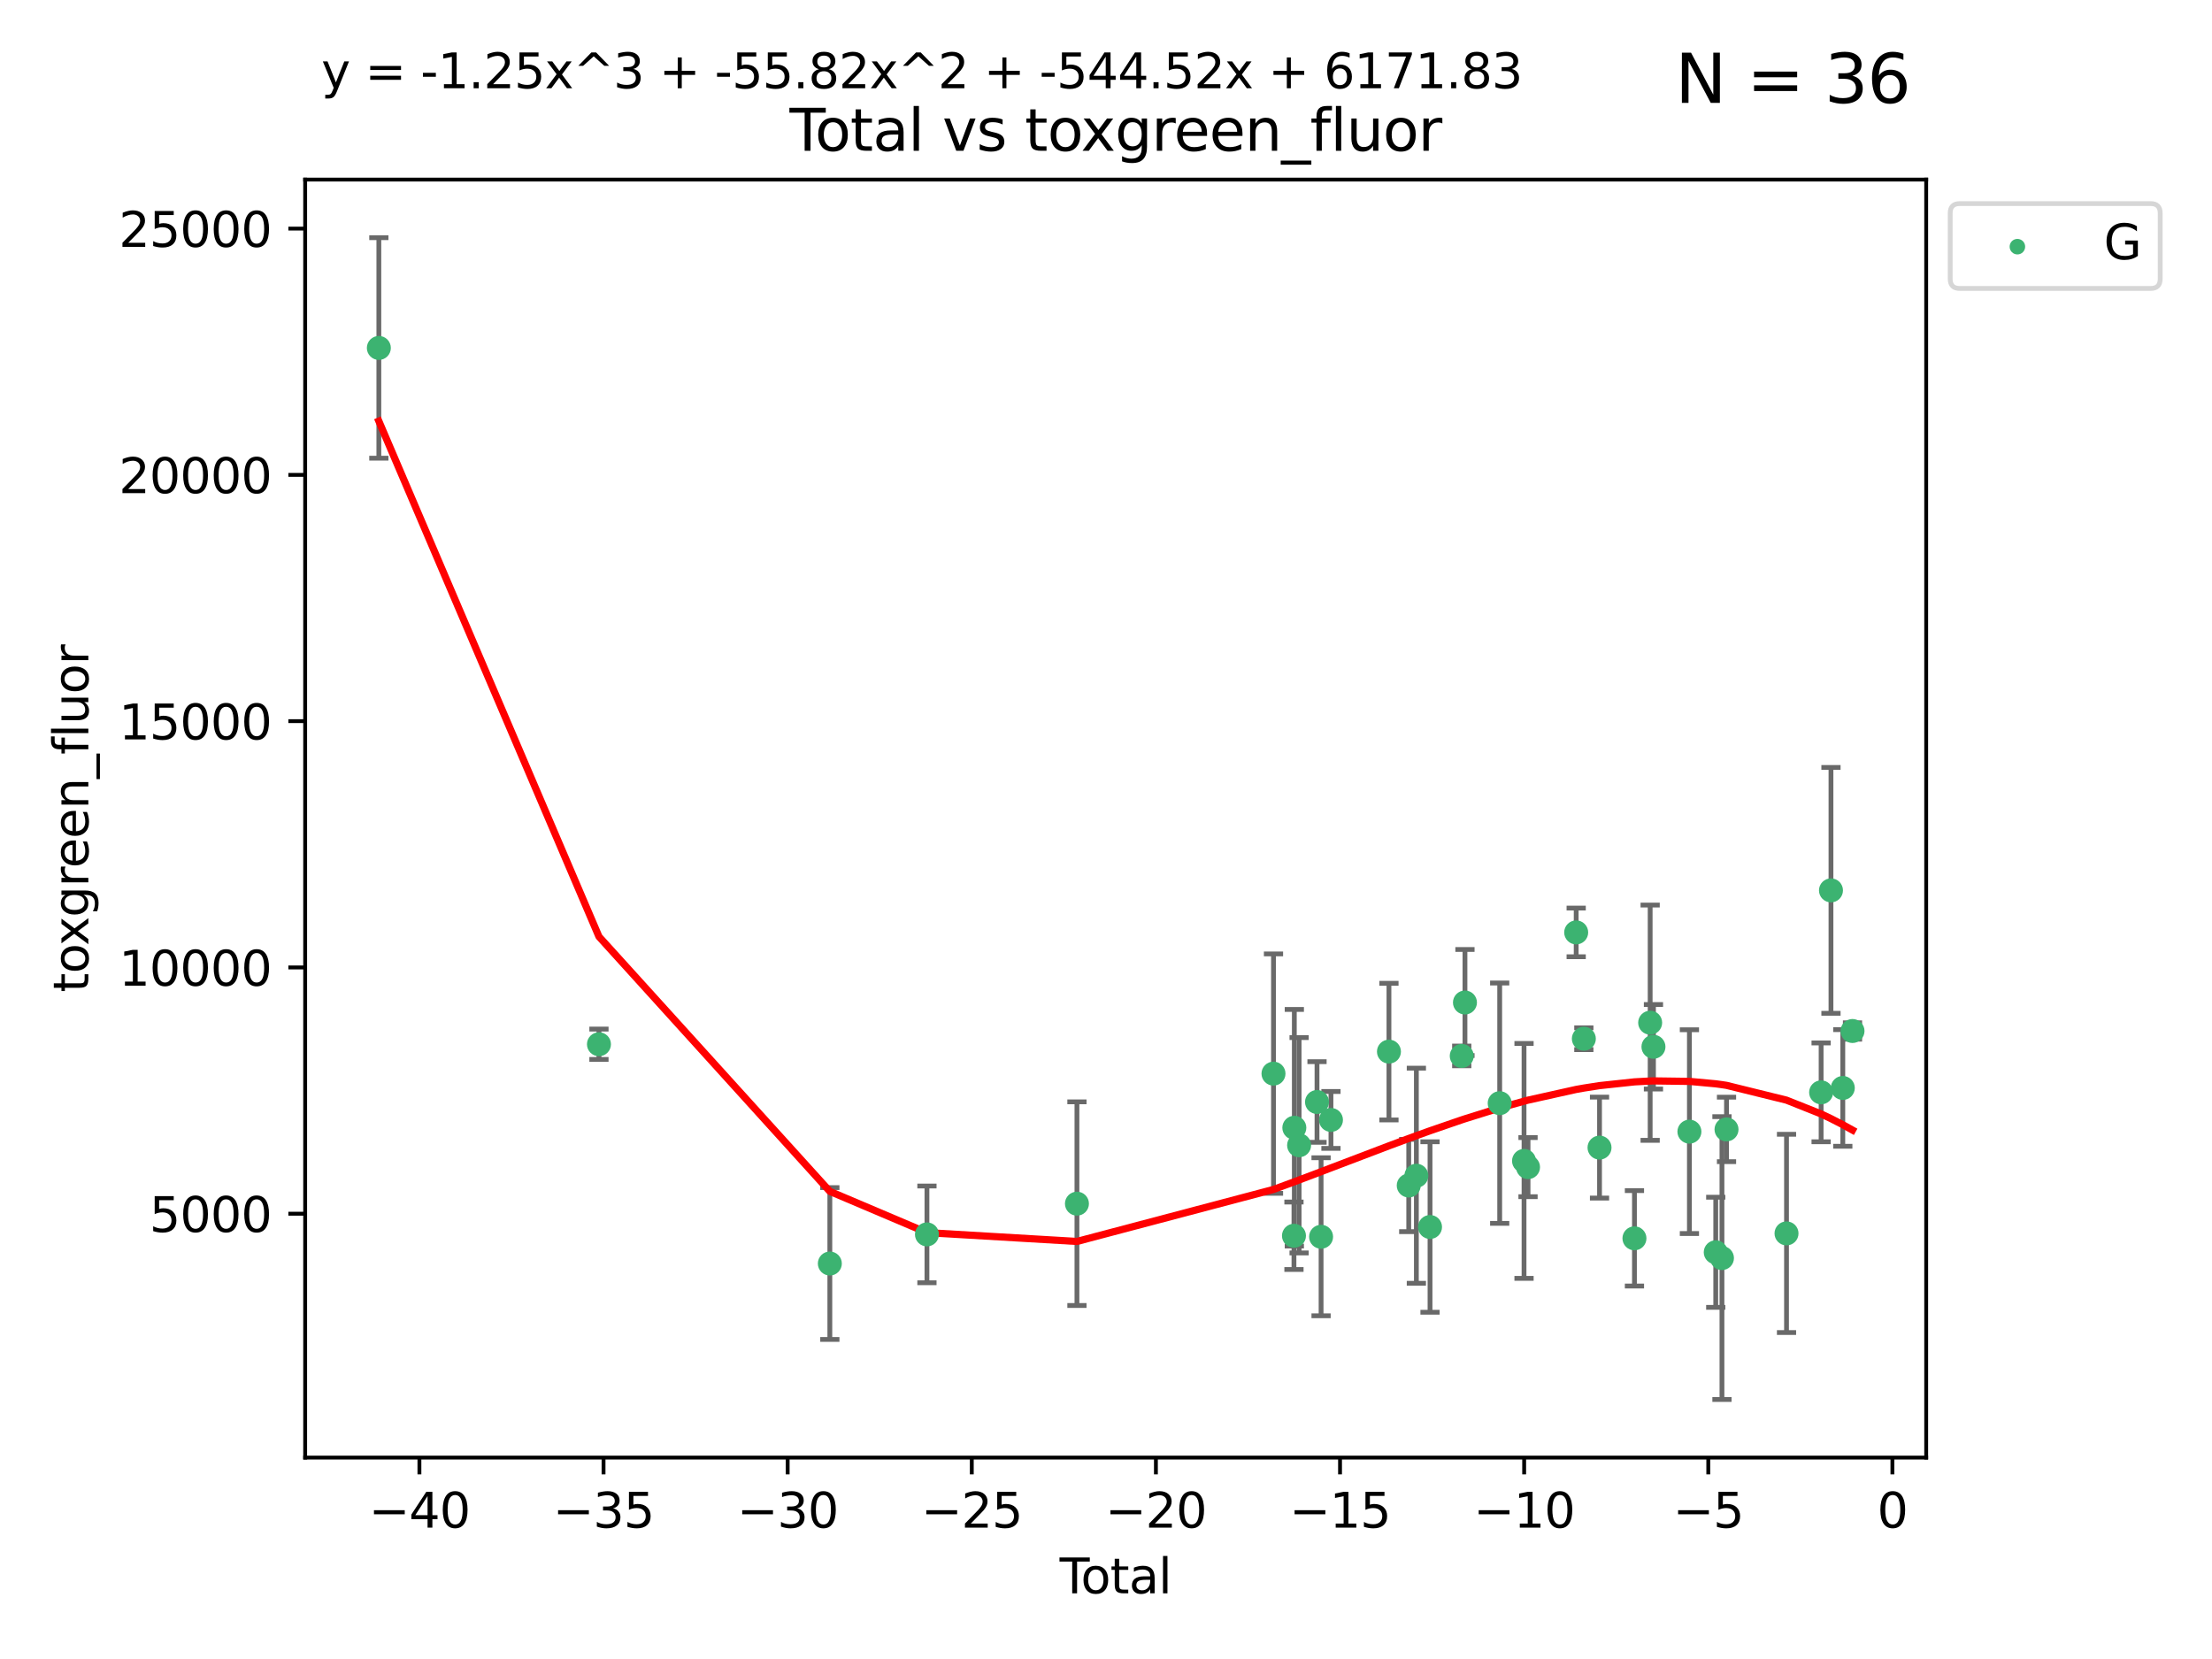 <?xml version="1.0" encoding="utf-8" standalone="no"?>
<!DOCTYPE svg PUBLIC "-//W3C//DTD SVG 1.1//EN"
  "http://www.w3.org/Graphics/SVG/1.1/DTD/svg11.dtd">
<svg xmlns:xlink="http://www.w3.org/1999/xlink" width="460.8pt" height="345.6pt" viewBox="0 0 460.8 345.6" xmlns="http://www.w3.org/2000/svg" version="1.1">
 <defs>
  <style type="text/css">*{stroke-linejoin: round; stroke-linecap: butt}</style>
 </defs>
 <g id="figure_1">
  <g id="patch_1">
   <path d="M 0 345.6 
L 460.8 345.6 
L 460.8 0 
L 0 0 
z
" style="fill: #ffffff"/>
  </g>
  <g id="axes_1">
   <g id="patch_2">
    <path d="M 63.571 303.64 
L 401.26 303.64 
L 401.26 37.411 
L 63.571 37.411 
z
" style="fill: #ffffff"/>
   </g>
   <g id="PathCollection_1">
    <defs>
     <path id="m8a4306665d" d="M 0 1.118 
C 0.297 1.118 0.581 1 0.791 0.791 
C 1 0.581 1.118 0.297 1.118 0 
C 1.118 -0.297 1 -0.581 0.791 -0.791 
C 0.581 -1 0.297 -1.118 0 -1.118 
C -0.297 -1.118 -0.581 -1 -0.791 -0.791 
C -1 -0.581 -1.118 -0.297 -1.118 0 
C -1.118 0.297 -1 0.581 -0.791 0.791 
C -0.581 1 -0.297 1.118 0 1.118 
z
" style="stroke: #3cb371"/>
    </defs>
    <g clip-path="url(#pe488f50f80)">
     <use xlink:href="#m8a4306665d" x="78.921" y="72.481" style="fill: #3cb371; stroke: #3cb371"/>
     <use xlink:href="#m8a4306665d" x="124.773" y="217.535" style="fill: #3cb371; stroke: #3cb371"/>
     <use xlink:href="#m8a4306665d" x="172.871" y="263.217" style="fill: #3cb371; stroke: #3cb371"/>
     <use xlink:href="#m8a4306665d" x="193.099" y="257.146" style="fill: #3cb371; stroke: #3cb371"/>
     <use xlink:href="#m8a4306665d" x="224.346" y="250.746" style="fill: #3cb371; stroke: #3cb371"/>
     <use xlink:href="#m8a4306665d" x="265.291" y="223.656" style="fill: #3cb371; stroke: #3cb371"/>
     <use xlink:href="#m8a4306665d" x="269.556" y="257.431" style="fill: #3cb371; stroke: #3cb371"/>
     <use xlink:href="#m8a4306665d" x="269.633" y="234.932" style="fill: #3cb371; stroke: #3cb371"/>
     <use xlink:href="#m8a4306665d" x="270.628" y="238.579" style="fill: #3cb371; stroke: #3cb371"/>
     <use xlink:href="#m8a4306665d" x="274.357" y="229.566" style="fill: #3cb371; stroke: #3cb371"/>
     <use xlink:href="#m8a4306665d" x="275.205" y="257.643" style="fill: #3cb371; stroke: #3cb371"/>
     <use xlink:href="#m8a4306665d" x="277.263" y="233.302" style="fill: #3cb371; stroke: #3cb371"/>
     <use xlink:href="#m8a4306665d" x="289.344" y="219.072" style="fill: #3cb371; stroke: #3cb371"/>
     <use xlink:href="#m8a4306665d" x="293.465" y="246.962" style="fill: #3cb371; stroke: #3cb371"/>
     <use xlink:href="#m8a4306665d" x="295.055" y="244.923" style="fill: #3cb371; stroke: #3cb371"/>
     <use xlink:href="#m8a4306665d" x="297.9" y="255.605" style="fill: #3cb371; stroke: #3cb371"/>
     <use xlink:href="#m8a4306665d" x="304.509" y="219.972" style="fill: #3cb371; stroke: #3cb371"/>
     <use xlink:href="#m8a4306665d" x="305.177" y="208.841" style="fill: #3cb371; stroke: #3cb371"/>
     <use xlink:href="#m8a4306665d" x="312.413" y="229.811" style="fill: #3cb371; stroke: #3cb371"/>
     <use xlink:href="#m8a4306665d" x="317.483" y="241.837" style="fill: #3cb371; stroke: #3cb371"/>
     <use xlink:href="#m8a4306665d" x="318.317" y="243.136" style="fill: #3cb371; stroke: #3cb371"/>
     <use xlink:href="#m8a4306665d" x="328.348" y="194.238" style="fill: #3cb371; stroke: #3cb371"/>
     <use xlink:href="#m8a4306665d" x="329.944" y="216.384" style="fill: #3cb371; stroke: #3cb371"/>
     <use xlink:href="#m8a4306665d" x="333.21" y="239.067" style="fill: #3cb371; stroke: #3cb371"/>
     <use xlink:href="#m8a4306665d" x="340.486" y="257.967" style="fill: #3cb371; stroke: #3cb371"/>
     <use xlink:href="#m8a4306665d" x="343.758" y="213.046" style="fill: #3cb371; stroke: #3cb371"/>
     <use xlink:href="#m8a4306665d" x="344.446" y="218.064" style="fill: #3cb371; stroke: #3cb371"/>
     <use xlink:href="#m8a4306665d" x="351.936" y="235.742" style="fill: #3cb371; stroke: #3cb371"/>
     <use xlink:href="#m8a4306665d" x="357.421" y="260.874" style="fill: #3cb371; stroke: #3cb371"/>
     <use xlink:href="#m8a4306665d" x="358.715" y="262.078" style="fill: #3cb371; stroke: #3cb371"/>
     <use xlink:href="#m8a4306665d" x="359.664" y="235.279" style="fill: #3cb371; stroke: #3cb371"/>
     <use xlink:href="#m8a4306665d" x="372.164" y="256.941" style="fill: #3cb371; stroke: #3cb371"/>
     <use xlink:href="#m8a4306665d" x="379.372" y="227.558" style="fill: #3cb371; stroke: #3cb371"/>
     <use xlink:href="#m8a4306665d" x="381.425" y="185.483" style="fill: #3cb371; stroke: #3cb371"/>
     <use xlink:href="#m8a4306665d" x="383.889" y="226.641" style="fill: #3cb371; stroke: #3cb371"/>
     <use xlink:href="#m8a4306665d" x="385.911" y="214.776" style="fill: #3cb371; stroke: #3cb371"/>
    </g>
   </g>
   <g id="matplotlib.axis_1">
    <g id="xtick_1">
     <g id="line2d_1">
      <defs>
       <path id="m327f4d7b8c" d="M 0 0 
L 0 3.5 
" style="stroke: #000000; stroke-width: 0.8"/>
      </defs>
      <g>
       <use xlink:href="#m327f4d7b8c" x="87.371" y="303.64" style="stroke: #000000; stroke-width: 0.8"/>
      </g>
     </g>
     <g id="text_1">
      <!-- −40 -->
      <g transform="translate(76.819 318.238)scale(0.1 -0.1)">
       <defs>
        <path id="DejaVuSans-2212" d="M 678 2272 
L 4684 2272 
L 4684 1741 
L 678 1741 
L 678 2272 
z
" transform="scale(0.016)"/>
        <path id="DejaVuSans-34" d="M 2419 4116 
L 825 1625 
L 2419 1625 
L 2419 4116 
z
M 2253 4666 
L 3047 4666 
L 3047 1625 
L 3713 1625 
L 3713 1100 
L 3047 1100 
L 3047 0 
L 2419 0 
L 2419 1100 
L 313 1100 
L 313 1709 
L 2253 4666 
z
" transform="scale(0.016)"/>
        <path id="DejaVuSans-30" d="M 2034 4250 
Q 1547 4250 1301 3770 
Q 1056 3291 1056 2328 
Q 1056 1369 1301 889 
Q 1547 409 2034 409 
Q 2525 409 2770 889 
Q 3016 1369 3016 2328 
Q 3016 3291 2770 3770 
Q 2525 4250 2034 4250 
z
M 2034 4750 
Q 2819 4750 3233 4129 
Q 3647 3509 3647 2328 
Q 3647 1150 3233 529 
Q 2819 -91 2034 -91 
Q 1250 -91 836 529 
Q 422 1150 422 2328 
Q 422 3509 836 4129 
Q 1250 4750 2034 4750 
z
" transform="scale(0.016)"/>
       </defs>
       <use xlink:href="#DejaVuSans-2212"/>
       <use xlink:href="#DejaVuSans-34" x="83.789"/>
       <use xlink:href="#DejaVuSans-30" x="147.412"/>
      </g>
     </g>
    </g>
    <g id="xtick_2">
     <g id="line2d_2">
      <g>
       <use xlink:href="#m327f4d7b8c" x="125.728" y="303.64" style="stroke: #000000; stroke-width: 0.8"/>
      </g>
     </g>
     <g id="text_2">
      <!-- −35 -->
      <g transform="translate(115.175 318.238)scale(0.1 -0.1)">
       <defs>
        <path id="DejaVuSans-33" d="M 2597 2516 
Q 3050 2419 3304 2112 
Q 3559 1806 3559 1356 
Q 3559 666 3084 287 
Q 2609 -91 1734 -91 
Q 1441 -91 1130 -33 
Q 819 25 488 141 
L 488 750 
Q 750 597 1062 519 
Q 1375 441 1716 441 
Q 2309 441 2620 675 
Q 2931 909 2931 1356 
Q 2931 1769 2642 2001 
Q 2353 2234 1838 2234 
L 1294 2234 
L 1294 2753 
L 1863 2753 
Q 2328 2753 2575 2939 
Q 2822 3125 2822 3475 
Q 2822 3834 2567 4026 
Q 2313 4219 1838 4219 
Q 1578 4219 1281 4162 
Q 984 4106 628 3988 
L 628 4550 
Q 988 4650 1302 4700 
Q 1616 4750 1894 4750 
Q 2613 4750 3031 4423 
Q 3450 4097 3450 3541 
Q 3450 3153 3228 2886 
Q 3006 2619 2597 2516 
z
" transform="scale(0.016)"/>
        <path id="DejaVuSans-35" d="M 691 4666 
L 3169 4666 
L 3169 4134 
L 1269 4134 
L 1269 2991 
Q 1406 3038 1543 3061 
Q 1681 3084 1819 3084 
Q 2600 3084 3056 2656 
Q 3513 2228 3513 1497 
Q 3513 744 3044 326 
Q 2575 -91 1722 -91 
Q 1428 -91 1123 -41 
Q 819 9 494 109 
L 494 744 
Q 775 591 1075 516 
Q 1375 441 1709 441 
Q 2250 441 2565 725 
Q 2881 1009 2881 1497 
Q 2881 1984 2565 2268 
Q 2250 2553 1709 2553 
Q 1456 2553 1204 2497 
Q 953 2441 691 2322 
L 691 4666 
z
" transform="scale(0.016)"/>
       </defs>
       <use xlink:href="#DejaVuSans-2212"/>
       <use xlink:href="#DejaVuSans-33" x="83.789"/>
       <use xlink:href="#DejaVuSans-35" x="147.412"/>
      </g>
     </g>
    </g>
    <g id="xtick_3">
     <g id="line2d_3">
      <g>
       <use xlink:href="#m327f4d7b8c" x="164.084" y="303.64" style="stroke: #000000; stroke-width: 0.8"/>
      </g>
     </g>
     <g id="text_3">
      <!-- −30 -->
      <g transform="translate(153.532 318.238)scale(0.1 -0.1)">
       <use xlink:href="#DejaVuSans-2212"/>
       <use xlink:href="#DejaVuSans-33" x="83.789"/>
       <use xlink:href="#DejaVuSans-30" x="147.412"/>
      </g>
     </g>
    </g>
    <g id="xtick_4">
     <g id="line2d_4">
      <g>
       <use xlink:href="#m327f4d7b8c" x="202.441" y="303.64" style="stroke: #000000; stroke-width: 0.8"/>
      </g>
     </g>
     <g id="text_4">
      <!-- −25 -->
      <g transform="translate(191.888 318.238)scale(0.1 -0.1)">
       <defs>
        <path id="DejaVuSans-32" d="M 1228 531 
L 3431 531 
L 3431 0 
L 469 0 
L 469 531 
Q 828 903 1448 1529 
Q 2069 2156 2228 2338 
Q 2531 2678 2651 2914 
Q 2772 3150 2772 3378 
Q 2772 3750 2511 3984 
Q 2250 4219 1831 4219 
Q 1534 4219 1204 4116 
Q 875 4013 500 3803 
L 500 4441 
Q 881 4594 1212 4672 
Q 1544 4750 1819 4750 
Q 2544 4750 2975 4387 
Q 3406 4025 3406 3419 
Q 3406 3131 3298 2873 
Q 3191 2616 2906 2266 
Q 2828 2175 2409 1742 
Q 1991 1309 1228 531 
z
" transform="scale(0.016)"/>
       </defs>
       <use xlink:href="#DejaVuSans-2212"/>
       <use xlink:href="#DejaVuSans-32" x="83.789"/>
       <use xlink:href="#DejaVuSans-35" x="147.412"/>
      </g>
     </g>
    </g>
    <g id="xtick_5">
     <g id="line2d_5">
      <g>
       <use xlink:href="#m327f4d7b8c" x="240.797" y="303.64" style="stroke: #000000; stroke-width: 0.8"/>
      </g>
     </g>
     <g id="text_5">
      <!-- −20 -->
      <g transform="translate(230.245 318.238)scale(0.1 -0.1)">
       <use xlink:href="#DejaVuSans-2212"/>
       <use xlink:href="#DejaVuSans-32" x="83.789"/>
       <use xlink:href="#DejaVuSans-30" x="147.412"/>
      </g>
     </g>
    </g>
    <g id="xtick_6">
     <g id="line2d_6">
      <g>
       <use xlink:href="#m327f4d7b8c" x="279.153" y="303.64" style="stroke: #000000; stroke-width: 0.8"/>
      </g>
     </g>
     <g id="text_6">
      <!-- −15 -->
      <g transform="translate(268.601 318.238)scale(0.1 -0.1)">
       <defs>
        <path id="DejaVuSans-31" d="M 794 531 
L 1825 531 
L 1825 4091 
L 703 3866 
L 703 4441 
L 1819 4666 
L 2450 4666 
L 2450 531 
L 3481 531 
L 3481 0 
L 794 0 
L 794 531 
z
" transform="scale(0.016)"/>
       </defs>
       <use xlink:href="#DejaVuSans-2212"/>
       <use xlink:href="#DejaVuSans-31" x="83.789"/>
       <use xlink:href="#DejaVuSans-35" x="147.412"/>
      </g>
     </g>
    </g>
    <g id="xtick_7">
     <g id="line2d_7">
      <g>
       <use xlink:href="#m327f4d7b8c" x="317.51" y="303.64" style="stroke: #000000; stroke-width: 0.8"/>
      </g>
     </g>
     <g id="text_7">
      <!-- −10 -->
      <g transform="translate(306.957 318.238)scale(0.1 -0.1)">
       <use xlink:href="#DejaVuSans-2212"/>
       <use xlink:href="#DejaVuSans-31" x="83.789"/>
       <use xlink:href="#DejaVuSans-30" x="147.412"/>
      </g>
     </g>
    </g>
    <g id="xtick_8">
     <g id="line2d_8">
      <g>
       <use xlink:href="#m327f4d7b8c" x="355.866" y="303.64" style="stroke: #000000; stroke-width: 0.8"/>
      </g>
     </g>
     <g id="text_8">
      <!-- −5 -->
      <g transform="translate(348.495 318.238)scale(0.1 -0.1)">
       <use xlink:href="#DejaVuSans-2212"/>
       <use xlink:href="#DejaVuSans-35" x="83.789"/>
      </g>
     </g>
    </g>
    <g id="xtick_9">
     <g id="line2d_9">
      <g>
       <use xlink:href="#m327f4d7b8c" x="394.223" y="303.64" style="stroke: #000000; stroke-width: 0.8"/>
      </g>
     </g>
     <g id="text_9">
      <!-- 0 -->
      <g transform="translate(391.041 318.238)scale(0.1 -0.1)">
       <use xlink:href="#DejaVuSans-30"/>
      </g>
     </g>
    </g>
    <g id="text_10">
     <!-- Total -->
     <g transform="translate(220.739 331.917)scale(0.1 -0.1)">
      <defs>
       <path id="DejaVuSans-54" d="M -19 4666 
L 3928 4666 
L 3928 4134 
L 2272 4134 
L 2272 0 
L 1638 0 
L 1638 4134 
L -19 4134 
L -19 4666 
z
" transform="scale(0.016)"/>
       <path id="DejaVuSans-6f" d="M 1959 3097 
Q 1497 3097 1228 2736 
Q 959 2375 959 1747 
Q 959 1119 1226 758 
Q 1494 397 1959 397 
Q 2419 397 2687 759 
Q 2956 1122 2956 1747 
Q 2956 2369 2687 2733 
Q 2419 3097 1959 3097 
z
M 1959 3584 
Q 2709 3584 3137 3096 
Q 3566 2609 3566 1747 
Q 3566 888 3137 398 
Q 2709 -91 1959 -91 
Q 1206 -91 779 398 
Q 353 888 353 1747 
Q 353 2609 779 3096 
Q 1206 3584 1959 3584 
z
" transform="scale(0.016)"/>
       <path id="DejaVuSans-74" d="M 1172 4494 
L 1172 3500 
L 2356 3500 
L 2356 3053 
L 1172 3053 
L 1172 1153 
Q 1172 725 1289 603 
Q 1406 481 1766 481 
L 2356 481 
L 2356 0 
L 1766 0 
Q 1100 0 847 248 
Q 594 497 594 1153 
L 594 3053 
L 172 3053 
L 172 3500 
L 594 3500 
L 594 4494 
L 1172 4494 
z
" transform="scale(0.016)"/>
       <path id="DejaVuSans-61" d="M 2194 1759 
Q 1497 1759 1228 1600 
Q 959 1441 959 1056 
Q 959 750 1161 570 
Q 1363 391 1709 391 
Q 2188 391 2477 730 
Q 2766 1069 2766 1631 
L 2766 1759 
L 2194 1759 
z
M 3341 1997 
L 3341 0 
L 2766 0 
L 2766 531 
Q 2569 213 2275 61 
Q 1981 -91 1556 -91 
Q 1019 -91 701 211 
Q 384 513 384 1019 
Q 384 1609 779 1909 
Q 1175 2209 1959 2209 
L 2766 2209 
L 2766 2266 
Q 2766 2663 2505 2880 
Q 2244 3097 1772 3097 
Q 1472 3097 1187 3025 
Q 903 2953 641 2809 
L 641 3341 
Q 956 3463 1253 3523 
Q 1550 3584 1831 3584 
Q 2591 3584 2966 3190 
Q 3341 2797 3341 1997 
z
" transform="scale(0.016)"/>
       <path id="DejaVuSans-6c" d="M 603 4863 
L 1178 4863 
L 1178 0 
L 603 0 
L 603 4863 
z
" transform="scale(0.016)"/>
      </defs>
      <use xlink:href="#DejaVuSans-54"/>
      <use xlink:href="#DejaVuSans-6f" x="44.084"/>
      <use xlink:href="#DejaVuSans-74" x="105.266"/>
      <use xlink:href="#DejaVuSans-61" x="144.475"/>
      <use xlink:href="#DejaVuSans-6c" x="205.754"/>
     </g>
    </g>
   </g>
   <g id="matplotlib.axis_2">
    <g id="ytick_1">
     <g id="line2d_10">
      <defs>
       <path id="m5994a8aa9b" d="M 0 0 
L -3.5 0 
" style="stroke: #000000; stroke-width: 0.8"/>
      </defs>
      <g>
       <use xlink:href="#m5994a8aa9b" x="63.571" y="252.839" style="stroke: #000000; stroke-width: 0.8"/>
      </g>
     </g>
     <g id="text_11">
      <!-- 5000 -->
      <g transform="translate(31.121 256.638)scale(0.1 -0.1)">
       <use xlink:href="#DejaVuSans-35"/>
       <use xlink:href="#DejaVuSans-30" x="63.623"/>
       <use xlink:href="#DejaVuSans-30" x="127.246"/>
       <use xlink:href="#DejaVuSans-30" x="190.869"/>
      </g>
     </g>
    </g>
    <g id="ytick_2">
     <g id="line2d_11">
      <g>
       <use xlink:href="#m5994a8aa9b" x="63.571" y="201.535" style="stroke: #000000; stroke-width: 0.8"/>
      </g>
     </g>
     <g id="text_12">
      <!-- 10000 -->
      <g transform="translate(24.759 205.334)scale(0.1 -0.1)">
       <use xlink:href="#DejaVuSans-31"/>
       <use xlink:href="#DejaVuSans-30" x="63.623"/>
       <use xlink:href="#DejaVuSans-30" x="127.246"/>
       <use xlink:href="#DejaVuSans-30" x="190.869"/>
       <use xlink:href="#DejaVuSans-30" x="254.492"/>
      </g>
     </g>
    </g>
    <g id="ytick_3">
     <g id="line2d_12">
      <g>
       <use xlink:href="#m5994a8aa9b" x="63.571" y="150.23" style="stroke: #000000; stroke-width: 0.8"/>
      </g>
     </g>
     <g id="text_13">
      <!-- 15000 -->
      <g transform="translate(24.759 154.03)scale(0.1 -0.1)">
       <use xlink:href="#DejaVuSans-31"/>
       <use xlink:href="#DejaVuSans-35" x="63.623"/>
       <use xlink:href="#DejaVuSans-30" x="127.246"/>
       <use xlink:href="#DejaVuSans-30" x="190.869"/>
       <use xlink:href="#DejaVuSans-30" x="254.492"/>
      </g>
     </g>
    </g>
    <g id="ytick_4">
     <g id="line2d_13">
      <g>
       <use xlink:href="#m5994a8aa9b" x="63.571" y="98.926" style="stroke: #000000; stroke-width: 0.8"/>
      </g>
     </g>
     <g id="text_14">
      <!-- 20000 -->
      <g transform="translate(24.759 102.725)scale(0.1 -0.1)">
       <use xlink:href="#DejaVuSans-32"/>
       <use xlink:href="#DejaVuSans-30" x="63.623"/>
       <use xlink:href="#DejaVuSans-30" x="127.246"/>
       <use xlink:href="#DejaVuSans-30" x="190.869"/>
       <use xlink:href="#DejaVuSans-30" x="254.492"/>
      </g>
     </g>
    </g>
    <g id="ytick_5">
     <g id="line2d_14">
      <g>
       <use xlink:href="#m5994a8aa9b" x="63.571" y="47.622" style="stroke: #000000; stroke-width: 0.8"/>
      </g>
     </g>
     <g id="text_15">
      <!-- 25000 -->
      <g transform="translate(24.759 51.421)scale(0.1 -0.1)">
       <use xlink:href="#DejaVuSans-32"/>
       <use xlink:href="#DejaVuSans-35" x="63.623"/>
       <use xlink:href="#DejaVuSans-30" x="127.246"/>
       <use xlink:href="#DejaVuSans-30" x="190.869"/>
       <use xlink:href="#DejaVuSans-30" x="254.492"/>
      </g>
     </g>
    </g>
    <g id="text_16">
     <!-- toxgreen_fluor -->
     <g transform="translate(18.401 206.72)rotate(-90)scale(0.1 -0.1)">
      <defs>
       <path id="DejaVuSans-78" d="M 3513 3500 
L 2247 1797 
L 3578 0 
L 2900 0 
L 1881 1375 
L 863 0 
L 184 0 
L 1544 1831 
L 300 3500 
L 978 3500 
L 1906 2253 
L 2834 3500 
L 3513 3500 
z
" transform="scale(0.016)"/>
       <path id="DejaVuSans-67" d="M 2906 1791 
Q 2906 2416 2648 2759 
Q 2391 3103 1925 3103 
Q 1463 3103 1205 2759 
Q 947 2416 947 1791 
Q 947 1169 1205 825 
Q 1463 481 1925 481 
Q 2391 481 2648 825 
Q 2906 1169 2906 1791 
z
M 3481 434 
Q 3481 -459 3084 -895 
Q 2688 -1331 1869 -1331 
Q 1566 -1331 1297 -1286 
Q 1028 -1241 775 -1147 
L 775 -588 
Q 1028 -725 1275 -790 
Q 1522 -856 1778 -856 
Q 2344 -856 2625 -561 
Q 2906 -266 2906 331 
L 2906 616 
Q 2728 306 2450 153 
Q 2172 0 1784 0 
Q 1141 0 747 490 
Q 353 981 353 1791 
Q 353 2603 747 3093 
Q 1141 3584 1784 3584 
Q 2172 3584 2450 3431 
Q 2728 3278 2906 2969 
L 2906 3500 
L 3481 3500 
L 3481 434 
z
" transform="scale(0.016)"/>
       <path id="DejaVuSans-72" d="M 2631 2963 
Q 2534 3019 2420 3045 
Q 2306 3072 2169 3072 
Q 1681 3072 1420 2755 
Q 1159 2438 1159 1844 
L 1159 0 
L 581 0 
L 581 3500 
L 1159 3500 
L 1159 2956 
Q 1341 3275 1631 3429 
Q 1922 3584 2338 3584 
Q 2397 3584 2469 3576 
Q 2541 3569 2628 3553 
L 2631 2963 
z
" transform="scale(0.016)"/>
       <path id="DejaVuSans-65" d="M 3597 1894 
L 3597 1613 
L 953 1613 
Q 991 1019 1311 708 
Q 1631 397 2203 397 
Q 2534 397 2845 478 
Q 3156 559 3463 722 
L 3463 178 
Q 3153 47 2828 -22 
Q 2503 -91 2169 -91 
Q 1331 -91 842 396 
Q 353 884 353 1716 
Q 353 2575 817 3079 
Q 1281 3584 2069 3584 
Q 2775 3584 3186 3129 
Q 3597 2675 3597 1894 
z
M 3022 2063 
Q 3016 2534 2758 2815 
Q 2500 3097 2075 3097 
Q 1594 3097 1305 2825 
Q 1016 2553 972 2059 
L 3022 2063 
z
" transform="scale(0.016)"/>
       <path id="DejaVuSans-6e" d="M 3513 2113 
L 3513 0 
L 2938 0 
L 2938 2094 
Q 2938 2591 2744 2837 
Q 2550 3084 2163 3084 
Q 1697 3084 1428 2787 
Q 1159 2491 1159 1978 
L 1159 0 
L 581 0 
L 581 3500 
L 1159 3500 
L 1159 2956 
Q 1366 3272 1645 3428 
Q 1925 3584 2291 3584 
Q 2894 3584 3203 3211 
Q 3513 2838 3513 2113 
z
" transform="scale(0.016)"/>
       <path id="DejaVuSans-5f" d="M 3263 -1063 
L 3263 -1509 
L -63 -1509 
L -63 -1063 
L 3263 -1063 
z
" transform="scale(0.016)"/>
       <path id="DejaVuSans-66" d="M 2375 4863 
L 2375 4384 
L 1825 4384 
Q 1516 4384 1395 4259 
Q 1275 4134 1275 3809 
L 1275 3500 
L 2222 3500 
L 2222 3053 
L 1275 3053 
L 1275 0 
L 697 0 
L 697 3053 
L 147 3053 
L 147 3500 
L 697 3500 
L 697 3744 
Q 697 4328 969 4595 
Q 1241 4863 1831 4863 
L 2375 4863 
z
" transform="scale(0.016)"/>
       <path id="DejaVuSans-75" d="M 544 1381 
L 544 3500 
L 1119 3500 
L 1119 1403 
Q 1119 906 1312 657 
Q 1506 409 1894 409 
Q 2359 409 2629 706 
Q 2900 1003 2900 1516 
L 2900 3500 
L 3475 3500 
L 3475 0 
L 2900 0 
L 2900 538 
Q 2691 219 2414 64 
Q 2138 -91 1772 -91 
Q 1169 -91 856 284 
Q 544 659 544 1381 
z
M 1991 3584 
L 1991 3584 
z
" transform="scale(0.016)"/>
      </defs>
      <use xlink:href="#DejaVuSans-74"/>
      <use xlink:href="#DejaVuSans-6f" x="39.209"/>
      <use xlink:href="#DejaVuSans-78" x="97.266"/>
      <use xlink:href="#DejaVuSans-67" x="156.445"/>
      <use xlink:href="#DejaVuSans-72" x="219.922"/>
      <use xlink:href="#DejaVuSans-65" x="258.785"/>
      <use xlink:href="#DejaVuSans-65" x="320.309"/>
      <use xlink:href="#DejaVuSans-6e" x="381.832"/>
      <use xlink:href="#DejaVuSans-5f" x="445.211"/>
      <use xlink:href="#DejaVuSans-66" x="495.211"/>
      <use xlink:href="#DejaVuSans-6c" x="530.416"/>
      <use xlink:href="#DejaVuSans-75" x="558.199"/>
      <use xlink:href="#DejaVuSans-6f" x="621.578"/>
      <use xlink:href="#DejaVuSans-72" x="682.76"/>
     </g>
    </g>
   </g>
   <g id="LineCollection_1">
    <path d="M 78.921 95.45 
L 78.921 49.513 
" clip-path="url(#pe488f50f80)" style="fill: none; stroke: #696969"/>
    <path d="M 124.773 220.696 
L 124.773 214.375 
" clip-path="url(#pe488f50f80)" style="fill: none; stroke: #696969"/>
    <path d="M 172.871 279.032 
L 172.871 247.402 
" clip-path="url(#pe488f50f80)" style="fill: none; stroke: #696969"/>
    <path d="M 193.099 267.224 
L 193.099 247.068 
" clip-path="url(#pe488f50f80)" style="fill: none; stroke: #696969"/>
    <path d="M 224.346 271.96 
L 224.346 229.532 
" clip-path="url(#pe488f50f80)" style="fill: none; stroke: #696969"/>
    <path d="M 265.291 248.595 
L 265.291 198.716 
" clip-path="url(#pe488f50f80)" style="fill: none; stroke: #696969"/>
    <path d="M 269.556 264.456 
L 269.556 250.406 
" clip-path="url(#pe488f50f80)" style="fill: none; stroke: #696969"/>
    <path d="M 269.633 259.58 
L 269.633 210.284 
" clip-path="url(#pe488f50f80)" style="fill: none; stroke: #696969"/>
    <path d="M 270.628 261.009 
L 270.628 216.148 
" clip-path="url(#pe488f50f80)" style="fill: none; stroke: #696969"/>
    <path d="M 274.357 237.967 
L 274.357 221.165 
" clip-path="url(#pe488f50f80)" style="fill: none; stroke: #696969"/>
    <path d="M 275.205 274.102 
L 275.205 241.185 
" clip-path="url(#pe488f50f80)" style="fill: none; stroke: #696969"/>
    <path d="M 277.263 239.227 
L 277.263 227.376 
" clip-path="url(#pe488f50f80)" style="fill: none; stroke: #696969"/>
    <path d="M 289.344 233.304 
L 289.344 204.84 
" clip-path="url(#pe488f50f80)" style="fill: none; stroke: #696969"/>
    <path d="M 293.465 256.575 
L 293.465 237.348 
" clip-path="url(#pe488f50f80)" style="fill: none; stroke: #696969"/>
    <path d="M 295.055 267.331 
L 295.055 222.515 
" clip-path="url(#pe488f50f80)" style="fill: none; stroke: #696969"/>
    <path d="M 297.9 273.361 
L 297.9 237.849 
" clip-path="url(#pe488f50f80)" style="fill: none; stroke: #696969"/>
    <path d="M 304.509 222.029 
L 304.509 217.915 
" clip-path="url(#pe488f50f80)" style="fill: none; stroke: #696969"/>
    <path d="M 305.177 219.889 
L 305.177 197.794 
" clip-path="url(#pe488f50f80)" style="fill: none; stroke: #696969"/>
    <path d="M 312.413 254.844 
L 312.413 204.778 
" clip-path="url(#pe488f50f80)" style="fill: none; stroke: #696969"/>
    <path d="M 317.483 266.304 
L 317.483 217.371 
" clip-path="url(#pe488f50f80)" style="fill: none; stroke: #696969"/>
    <path d="M 318.317 249.296 
L 318.317 236.977 
" clip-path="url(#pe488f50f80)" style="fill: none; stroke: #696969"/>
    <path d="M 328.348 199.306 
L 328.348 189.169 
" clip-path="url(#pe488f50f80)" style="fill: none; stroke: #696969"/>
    <path d="M 329.944 218.654 
L 329.944 214.113 
" clip-path="url(#pe488f50f80)" style="fill: none; stroke: #696969"/>
    <path d="M 333.21 249.583 
L 333.21 228.551 
" clip-path="url(#pe488f50f80)" style="fill: none; stroke: #696969"/>
    <path d="M 340.486 267.904 
L 340.486 248.03 
" clip-path="url(#pe488f50f80)" style="fill: none; stroke: #696969"/>
    <path d="M 343.758 237.55 
L 343.758 188.542 
" clip-path="url(#pe488f50f80)" style="fill: none; stroke: #696969"/>
    <path d="M 344.446 226.863 
L 344.446 209.265 
" clip-path="url(#pe488f50f80)" style="fill: none; stroke: #696969"/>
    <path d="M 351.936 256.967 
L 351.936 214.516 
" clip-path="url(#pe488f50f80)" style="fill: none; stroke: #696969"/>
    <path d="M 357.421 272.344 
L 357.421 249.403 
" clip-path="url(#pe488f50f80)" style="fill: none; stroke: #696969"/>
    <path d="M 358.715 291.539 
L 358.715 232.618 
" clip-path="url(#pe488f50f80)" style="fill: none; stroke: #696969"/>
    <path d="M 359.664 241.998 
L 359.664 228.56 
" clip-path="url(#pe488f50f80)" style="fill: none; stroke: #696969"/>
    <path d="M 372.164 277.594 
L 372.164 236.289 
" clip-path="url(#pe488f50f80)" style="fill: none; stroke: #696969"/>
    <path d="M 379.372 237.851 
L 379.372 217.266 
" clip-path="url(#pe488f50f80)" style="fill: none; stroke: #696969"/>
    <path d="M 381.425 211.09 
L 381.425 159.876 
" clip-path="url(#pe488f50f80)" style="fill: none; stroke: #696969"/>
    <path d="M 383.889 238.785 
L 383.889 214.497 
" clip-path="url(#pe488f50f80)" style="fill: none; stroke: #696969"/>
    <path d="M 385.911 216.479 
L 385.911 213.074 
" clip-path="url(#pe488f50f80)" style="fill: none; stroke: #696969"/>
   </g>
   <g id="line2d_15">
    <defs>
     <path id="mbbc21084ca" d="M 2 0 
L -2 -0 
" style="stroke: #696969"/>
    </defs>
    <g clip-path="url(#pe488f50f80)">
     <use xlink:href="#mbbc21084ca" x="78.921" y="95.45" style="fill: #696969; stroke: #696969"/>
     <use xlink:href="#mbbc21084ca" x="124.773" y="220.696" style="fill: #696969; stroke: #696969"/>
     <use xlink:href="#mbbc21084ca" x="172.871" y="279.032" style="fill: #696969; stroke: #696969"/>
     <use xlink:href="#mbbc21084ca" x="193.099" y="267.224" style="fill: #696969; stroke: #696969"/>
     <use xlink:href="#mbbc21084ca" x="224.346" y="271.96" style="fill: #696969; stroke: #696969"/>
     <use xlink:href="#mbbc21084ca" x="265.291" y="248.595" style="fill: #696969; stroke: #696969"/>
     <use xlink:href="#mbbc21084ca" x="269.556" y="264.456" style="fill: #696969; stroke: #696969"/>
     <use xlink:href="#mbbc21084ca" x="269.633" y="259.58" style="fill: #696969; stroke: #696969"/>
     <use xlink:href="#mbbc21084ca" x="270.628" y="261.009" style="fill: #696969; stroke: #696969"/>
     <use xlink:href="#mbbc21084ca" x="274.357" y="237.967" style="fill: #696969; stroke: #696969"/>
     <use xlink:href="#mbbc21084ca" x="275.205" y="274.102" style="fill: #696969; stroke: #696969"/>
     <use xlink:href="#mbbc21084ca" x="277.263" y="239.227" style="fill: #696969; stroke: #696969"/>
     <use xlink:href="#mbbc21084ca" x="289.344" y="233.304" style="fill: #696969; stroke: #696969"/>
     <use xlink:href="#mbbc21084ca" x="293.465" y="256.575" style="fill: #696969; stroke: #696969"/>
     <use xlink:href="#mbbc21084ca" x="295.055" y="267.331" style="fill: #696969; stroke: #696969"/>
     <use xlink:href="#mbbc21084ca" x="297.9" y="273.361" style="fill: #696969; stroke: #696969"/>
     <use xlink:href="#mbbc21084ca" x="304.509" y="222.029" style="fill: #696969; stroke: #696969"/>
     <use xlink:href="#mbbc21084ca" x="305.177" y="219.889" style="fill: #696969; stroke: #696969"/>
     <use xlink:href="#mbbc21084ca" x="312.413" y="254.844" style="fill: #696969; stroke: #696969"/>
     <use xlink:href="#mbbc21084ca" x="317.483" y="266.304" style="fill: #696969; stroke: #696969"/>
     <use xlink:href="#mbbc21084ca" x="318.317" y="249.296" style="fill: #696969; stroke: #696969"/>
     <use xlink:href="#mbbc21084ca" x="328.348" y="199.306" style="fill: #696969; stroke: #696969"/>
     <use xlink:href="#mbbc21084ca" x="329.944" y="218.654" style="fill: #696969; stroke: #696969"/>
     <use xlink:href="#mbbc21084ca" x="333.21" y="249.583" style="fill: #696969; stroke: #696969"/>
     <use xlink:href="#mbbc21084ca" x="340.486" y="267.904" style="fill: #696969; stroke: #696969"/>
     <use xlink:href="#mbbc21084ca" x="343.758" y="237.55" style="fill: #696969; stroke: #696969"/>
     <use xlink:href="#mbbc21084ca" x="344.446" y="226.863" style="fill: #696969; stroke: #696969"/>
     <use xlink:href="#mbbc21084ca" x="351.936" y="256.967" style="fill: #696969; stroke: #696969"/>
     <use xlink:href="#mbbc21084ca" x="357.421" y="272.344" style="fill: #696969; stroke: #696969"/>
     <use xlink:href="#mbbc21084ca" x="358.715" y="291.539" style="fill: #696969; stroke: #696969"/>
     <use xlink:href="#mbbc21084ca" x="359.664" y="241.998" style="fill: #696969; stroke: #696969"/>
     <use xlink:href="#mbbc21084ca" x="372.164" y="277.594" style="fill: #696969; stroke: #696969"/>
     <use xlink:href="#mbbc21084ca" x="379.372" y="237.851" style="fill: #696969; stroke: #696969"/>
     <use xlink:href="#mbbc21084ca" x="381.425" y="211.09" style="fill: #696969; stroke: #696969"/>
     <use xlink:href="#mbbc21084ca" x="383.889" y="238.785" style="fill: #696969; stroke: #696969"/>
     <use xlink:href="#mbbc21084ca" x="385.911" y="216.479" style="fill: #696969; stroke: #696969"/>
    </g>
   </g>
   <g id="line2d_16">
    <g clip-path="url(#pe488f50f80)">
     <use xlink:href="#mbbc21084ca" x="78.921" y="49.513" style="fill: #696969; stroke: #696969"/>
     <use xlink:href="#mbbc21084ca" x="124.773" y="214.375" style="fill: #696969; stroke: #696969"/>
     <use xlink:href="#mbbc21084ca" x="172.871" y="247.402" style="fill: #696969; stroke: #696969"/>
     <use xlink:href="#mbbc21084ca" x="193.099" y="247.068" style="fill: #696969; stroke: #696969"/>
     <use xlink:href="#mbbc21084ca" x="224.346" y="229.532" style="fill: #696969; stroke: #696969"/>
     <use xlink:href="#mbbc21084ca" x="265.291" y="198.716" style="fill: #696969; stroke: #696969"/>
     <use xlink:href="#mbbc21084ca" x="269.556" y="250.406" style="fill: #696969; stroke: #696969"/>
     <use xlink:href="#mbbc21084ca" x="269.633" y="210.284" style="fill: #696969; stroke: #696969"/>
     <use xlink:href="#mbbc21084ca" x="270.628" y="216.148" style="fill: #696969; stroke: #696969"/>
     <use xlink:href="#mbbc21084ca" x="274.357" y="221.165" style="fill: #696969; stroke: #696969"/>
     <use xlink:href="#mbbc21084ca" x="275.205" y="241.185" style="fill: #696969; stroke: #696969"/>
     <use xlink:href="#mbbc21084ca" x="277.263" y="227.376" style="fill: #696969; stroke: #696969"/>
     <use xlink:href="#mbbc21084ca" x="289.344" y="204.84" style="fill: #696969; stroke: #696969"/>
     <use xlink:href="#mbbc21084ca" x="293.465" y="237.348" style="fill: #696969; stroke: #696969"/>
     <use xlink:href="#mbbc21084ca" x="295.055" y="222.515" style="fill: #696969; stroke: #696969"/>
     <use xlink:href="#mbbc21084ca" x="297.9" y="237.849" style="fill: #696969; stroke: #696969"/>
     <use xlink:href="#mbbc21084ca" x="304.509" y="217.915" style="fill: #696969; stroke: #696969"/>
     <use xlink:href="#mbbc21084ca" x="305.177" y="197.794" style="fill: #696969; stroke: #696969"/>
     <use xlink:href="#mbbc21084ca" x="312.413" y="204.778" style="fill: #696969; stroke: #696969"/>
     <use xlink:href="#mbbc21084ca" x="317.483" y="217.371" style="fill: #696969; stroke: #696969"/>
     <use xlink:href="#mbbc21084ca" x="318.317" y="236.977" style="fill: #696969; stroke: #696969"/>
     <use xlink:href="#mbbc21084ca" x="328.348" y="189.169" style="fill: #696969; stroke: #696969"/>
     <use xlink:href="#mbbc21084ca" x="329.944" y="214.113" style="fill: #696969; stroke: #696969"/>
     <use xlink:href="#mbbc21084ca" x="333.21" y="228.551" style="fill: #696969; stroke: #696969"/>
     <use xlink:href="#mbbc21084ca" x="340.486" y="248.03" style="fill: #696969; stroke: #696969"/>
     <use xlink:href="#mbbc21084ca" x="343.758" y="188.542" style="fill: #696969; stroke: #696969"/>
     <use xlink:href="#mbbc21084ca" x="344.446" y="209.265" style="fill: #696969; stroke: #696969"/>
     <use xlink:href="#mbbc21084ca" x="351.936" y="214.516" style="fill: #696969; stroke: #696969"/>
     <use xlink:href="#mbbc21084ca" x="357.421" y="249.403" style="fill: #696969; stroke: #696969"/>
     <use xlink:href="#mbbc21084ca" x="358.715" y="232.618" style="fill: #696969; stroke: #696969"/>
     <use xlink:href="#mbbc21084ca" x="359.664" y="228.56" style="fill: #696969; stroke: #696969"/>
     <use xlink:href="#mbbc21084ca" x="372.164" y="236.289" style="fill: #696969; stroke: #696969"/>
     <use xlink:href="#mbbc21084ca" x="379.372" y="217.266" style="fill: #696969; stroke: #696969"/>
     <use xlink:href="#mbbc21084ca" x="381.425" y="159.876" style="fill: #696969; stroke: #696969"/>
     <use xlink:href="#mbbc21084ca" x="383.889" y="214.497" style="fill: #696969; stroke: #696969"/>
     <use xlink:href="#mbbc21084ca" x="385.911" y="213.074" style="fill: #696969; stroke: #696969"/>
    </g>
   </g>
   <g id="line2d_17">
    <path d="M 78.921 87.731 
L 124.773 195.114 
L 172.871 248.19 
L 193.099 256.778 
L 224.346 258.615 
L 265.291 247.784 
L 269.556 246.212 
L 269.633 246.183 
L 270.628 245.811 
L 274.357 244.403 
L 275.205 244.081 
L 277.263 243.296 
L 289.344 238.697 
L 293.465 237.166 
L 295.055 236.585 
L 297.9 235.562 
L 304.509 233.287 
L 305.177 233.067 
L 312.413 230.81 
L 317.483 229.396 
L 318.317 229.179 
L 328.348 226.948 
L 329.944 226.665 
L 333.21 226.154 
L 340.486 225.373 
L 343.758 225.195 
L 344.446 225.172 
L 351.936 225.272 
L 357.421 225.777 
L 358.715 225.953 
L 359.664 226.097 
L 372.164 229.18 
L 379.372 232.053 
L 381.425 233.029 
L 383.889 234.297 
L 385.911 235.417 
" clip-path="url(#pe488f50f80)" style="fill: none; stroke: #ff0000; stroke-width: 1.5; stroke-linecap: square"/>
   </g>
   <g id="line2d_18">
    <defs>
     <path id="md5a003d1b9" d="M 0 2 
C 0.53 2 1.039 1.789 1.414 1.414 
C 1.789 1.039 2 0.53 2 0 
C 2 -0.53 1.789 -1.039 1.414 -1.414 
C 1.039 -1.789 0.53 -2 0 -2 
C -0.53 -2 -1.039 -1.789 -1.414 -1.414 
C -1.789 -1.039 -2 -0.53 -2 0 
C -2 0.53 -1.789 1.039 -1.414 1.414 
C -1.039 1.789 -0.53 2 0 2 
z
" style="stroke: #3cb371"/>
    </defs>
    <g clip-path="url(#pe488f50f80)">
     <use xlink:href="#md5a003d1b9" x="78.921" y="72.481" style="fill: #3cb371; stroke: #3cb371"/>
     <use xlink:href="#md5a003d1b9" x="124.773" y="217.535" style="fill: #3cb371; stroke: #3cb371"/>
     <use xlink:href="#md5a003d1b9" x="172.871" y="263.217" style="fill: #3cb371; stroke: #3cb371"/>
     <use xlink:href="#md5a003d1b9" x="193.099" y="257.146" style="fill: #3cb371; stroke: #3cb371"/>
     <use xlink:href="#md5a003d1b9" x="224.346" y="250.746" style="fill: #3cb371; stroke: #3cb371"/>
     <use xlink:href="#md5a003d1b9" x="265.291" y="223.656" style="fill: #3cb371; stroke: #3cb371"/>
     <use xlink:href="#md5a003d1b9" x="269.556" y="257.431" style="fill: #3cb371; stroke: #3cb371"/>
     <use xlink:href="#md5a003d1b9" x="269.633" y="234.932" style="fill: #3cb371; stroke: #3cb371"/>
     <use xlink:href="#md5a003d1b9" x="270.628" y="238.579" style="fill: #3cb371; stroke: #3cb371"/>
     <use xlink:href="#md5a003d1b9" x="274.357" y="229.566" style="fill: #3cb371; stroke: #3cb371"/>
     <use xlink:href="#md5a003d1b9" x="275.205" y="257.643" style="fill: #3cb371; stroke: #3cb371"/>
     <use xlink:href="#md5a003d1b9" x="277.263" y="233.302" style="fill: #3cb371; stroke: #3cb371"/>
     <use xlink:href="#md5a003d1b9" x="289.344" y="219.072" style="fill: #3cb371; stroke: #3cb371"/>
     <use xlink:href="#md5a003d1b9" x="293.465" y="246.962" style="fill: #3cb371; stroke: #3cb371"/>
     <use xlink:href="#md5a003d1b9" x="295.055" y="244.923" style="fill: #3cb371; stroke: #3cb371"/>
     <use xlink:href="#md5a003d1b9" x="297.9" y="255.605" style="fill: #3cb371; stroke: #3cb371"/>
     <use xlink:href="#md5a003d1b9" x="304.509" y="219.972" style="fill: #3cb371; stroke: #3cb371"/>
     <use xlink:href="#md5a003d1b9" x="305.177" y="208.841" style="fill: #3cb371; stroke: #3cb371"/>
     <use xlink:href="#md5a003d1b9" x="312.413" y="229.811" style="fill: #3cb371; stroke: #3cb371"/>
     <use xlink:href="#md5a003d1b9" x="317.483" y="241.837" style="fill: #3cb371; stroke: #3cb371"/>
     <use xlink:href="#md5a003d1b9" x="318.317" y="243.136" style="fill: #3cb371; stroke: #3cb371"/>
     <use xlink:href="#md5a003d1b9" x="328.348" y="194.238" style="fill: #3cb371; stroke: #3cb371"/>
     <use xlink:href="#md5a003d1b9" x="329.944" y="216.384" style="fill: #3cb371; stroke: #3cb371"/>
     <use xlink:href="#md5a003d1b9" x="333.21" y="239.067" style="fill: #3cb371; stroke: #3cb371"/>
     <use xlink:href="#md5a003d1b9" x="340.486" y="257.967" style="fill: #3cb371; stroke: #3cb371"/>
     <use xlink:href="#md5a003d1b9" x="343.758" y="213.046" style="fill: #3cb371; stroke: #3cb371"/>
     <use xlink:href="#md5a003d1b9" x="344.446" y="218.064" style="fill: #3cb371; stroke: #3cb371"/>
     <use xlink:href="#md5a003d1b9" x="351.936" y="235.742" style="fill: #3cb371; stroke: #3cb371"/>
     <use xlink:href="#md5a003d1b9" x="357.421" y="260.874" style="fill: #3cb371; stroke: #3cb371"/>
     <use xlink:href="#md5a003d1b9" x="358.715" y="262.078" style="fill: #3cb371; stroke: #3cb371"/>
     <use xlink:href="#md5a003d1b9" x="359.664" y="235.279" style="fill: #3cb371; stroke: #3cb371"/>
     <use xlink:href="#md5a003d1b9" x="372.164" y="256.941" style="fill: #3cb371; stroke: #3cb371"/>
     <use xlink:href="#md5a003d1b9" x="379.372" y="227.558" style="fill: #3cb371; stroke: #3cb371"/>
     <use xlink:href="#md5a003d1b9" x="381.425" y="185.483" style="fill: #3cb371; stroke: #3cb371"/>
     <use xlink:href="#md5a003d1b9" x="383.889" y="226.641" style="fill: #3cb371; stroke: #3cb371"/>
     <use xlink:href="#md5a003d1b9" x="385.911" y="214.776" style="fill: #3cb371; stroke: #3cb371"/>
    </g>
   </g>
   <g id="patch_3">
    <path d="M 63.571 303.64 
L 63.571 37.411 
" style="fill: none; stroke: #000000; stroke-width: 0.8; stroke-linejoin: miter; stroke-linecap: square"/>
   </g>
   <g id="patch_4">
    <path d="M 401.26 303.64 
L 401.26 37.411 
" style="fill: none; stroke: #000000; stroke-width: 0.8; stroke-linejoin: miter; stroke-linecap: square"/>
   </g>
   <g id="patch_5">
    <path d="M 63.571 303.64 
L 401.26 303.64 
" style="fill: none; stroke: #000000; stroke-width: 0.8; stroke-linejoin: miter; stroke-linecap: square"/>
   </g>
   <g id="patch_6">
    <path d="M 63.571 37.411 
L 401.26 37.411 
" style="fill: none; stroke: #000000; stroke-width: 0.8; stroke-linejoin: miter; stroke-linecap: square"/>
   </g>
   <g id="text_17">
    <!-- N = 36 -->
    <g transform="translate(348.964 21.426)scale(0.14 -0.14)">
     <defs>
      <path id="DejaVuSans-4e" d="M 628 4666 
L 1478 4666 
L 3547 763 
L 3547 4666 
L 4159 4666 
L 4159 0 
L 3309 0 
L 1241 3903 
L 1241 0 
L 628 0 
L 628 4666 
z
" transform="scale(0.016)"/>
      <path id="DejaVuSans-20" transform="scale(0.016)"/>
      <path id="DejaVuSans-3d" d="M 678 2906 
L 4684 2906 
L 4684 2381 
L 678 2381 
L 678 2906 
z
M 678 1631 
L 4684 1631 
L 4684 1100 
L 678 1100 
L 678 1631 
z
" transform="scale(0.016)"/>
      <path id="DejaVuSans-36" d="M 2113 2584 
Q 1688 2584 1439 2293 
Q 1191 2003 1191 1497 
Q 1191 994 1439 701 
Q 1688 409 2113 409 
Q 2538 409 2786 701 
Q 3034 994 3034 1497 
Q 3034 2003 2786 2293 
Q 2538 2584 2113 2584 
z
M 3366 4563 
L 3366 3988 
Q 3128 4100 2886 4159 
Q 2644 4219 2406 4219 
Q 1781 4219 1451 3797 
Q 1122 3375 1075 2522 
Q 1259 2794 1537 2939 
Q 1816 3084 2150 3084 
Q 2853 3084 3261 2657 
Q 3669 2231 3669 1497 
Q 3669 778 3244 343 
Q 2819 -91 2113 -91 
Q 1303 -91 875 529 
Q 447 1150 447 2328 
Q 447 3434 972 4092 
Q 1497 4750 2381 4750 
Q 2619 4750 2861 4703 
Q 3103 4656 3366 4563 
z
" transform="scale(0.016)"/>
     </defs>
     <use xlink:href="#DejaVuSans-4e"/>
     <use xlink:href="#DejaVuSans-20" x="74.805"/>
     <use xlink:href="#DejaVuSans-3d" x="106.592"/>
     <use xlink:href="#DejaVuSans-20" x="190.381"/>
     <use xlink:href="#DejaVuSans-33" x="222.168"/>
     <use xlink:href="#DejaVuSans-36" x="285.791"/>
    </g>
   </g>
   <g id="text_18">
    <!-- y = -1.25x^3 + -55.82x^2 + -544.52x + 6171.83 -->
    <g transform="translate(66.948 18.387)scale(0.1 -0.1)">
     <defs>
      <path id="DejaVuSans-79" d="M 2059 -325 
Q 1816 -950 1584 -1140 
Q 1353 -1331 966 -1331 
L 506 -1331 
L 506 -850 
L 844 -850 
Q 1081 -850 1212 -737 
Q 1344 -625 1503 -206 
L 1606 56 
L 191 3500 
L 800 3500 
L 1894 763 
L 2988 3500 
L 3597 3500 
L 2059 -325 
z
" transform="scale(0.016)"/>
      <path id="DejaVuSans-2d" d="M 313 2009 
L 1997 2009 
L 1997 1497 
L 313 1497 
L 313 2009 
z
" transform="scale(0.016)"/>
      <path id="DejaVuSans-2e" d="M 684 794 
L 1344 794 
L 1344 0 
L 684 0 
L 684 794 
z
" transform="scale(0.016)"/>
      <path id="DejaVuSans-5e" d="M 2988 4666 
L 4684 2925 
L 4056 2925 
L 2681 4159 
L 1306 2925 
L 678 2925 
L 2375 4666 
L 2988 4666 
z
" transform="scale(0.016)"/>
      <path id="DejaVuSans-2b" d="M 2944 4013 
L 2944 2272 
L 4684 2272 
L 4684 1741 
L 2944 1741 
L 2944 0 
L 2419 0 
L 2419 1741 
L 678 1741 
L 678 2272 
L 2419 2272 
L 2419 4013 
L 2944 4013 
z
" transform="scale(0.016)"/>
      <path id="DejaVuSans-38" d="M 2034 2216 
Q 1584 2216 1326 1975 
Q 1069 1734 1069 1313 
Q 1069 891 1326 650 
Q 1584 409 2034 409 
Q 2484 409 2743 651 
Q 3003 894 3003 1313 
Q 3003 1734 2745 1975 
Q 2488 2216 2034 2216 
z
M 1403 2484 
Q 997 2584 770 2862 
Q 544 3141 544 3541 
Q 544 4100 942 4425 
Q 1341 4750 2034 4750 
Q 2731 4750 3128 4425 
Q 3525 4100 3525 3541 
Q 3525 3141 3298 2862 
Q 3072 2584 2669 2484 
Q 3125 2378 3379 2068 
Q 3634 1759 3634 1313 
Q 3634 634 3220 271 
Q 2806 -91 2034 -91 
Q 1263 -91 848 271 
Q 434 634 434 1313 
Q 434 1759 690 2068 
Q 947 2378 1403 2484 
z
M 1172 3481 
Q 1172 3119 1398 2916 
Q 1625 2713 2034 2713 
Q 2441 2713 2670 2916 
Q 2900 3119 2900 3481 
Q 2900 3844 2670 4047 
Q 2441 4250 2034 4250 
Q 1625 4250 1398 4047 
Q 1172 3844 1172 3481 
z
" transform="scale(0.016)"/>
      <path id="DejaVuSans-37" d="M 525 4666 
L 3525 4666 
L 3525 4397 
L 1831 0 
L 1172 0 
L 2766 4134 
L 525 4134 
L 525 4666 
z
" transform="scale(0.016)"/>
     </defs>
     <use xlink:href="#DejaVuSans-79"/>
     <use xlink:href="#DejaVuSans-20" x="59.18"/>
     <use xlink:href="#DejaVuSans-3d" x="90.967"/>
     <use xlink:href="#DejaVuSans-20" x="174.756"/>
     <use xlink:href="#DejaVuSans-2d" x="206.543"/>
     <use xlink:href="#DejaVuSans-31" x="242.627"/>
     <use xlink:href="#DejaVuSans-2e" x="306.25"/>
     <use xlink:href="#DejaVuSans-32" x="338.037"/>
     <use xlink:href="#DejaVuSans-35" x="401.66"/>
     <use xlink:href="#DejaVuSans-78" x="465.283"/>
     <use xlink:href="#DejaVuSans-5e" x="524.463"/>
     <use xlink:href="#DejaVuSans-33" x="608.252"/>
     <use xlink:href="#DejaVuSans-20" x="671.875"/>
     <use xlink:href="#DejaVuSans-2b" x="703.662"/>
     <use xlink:href="#DejaVuSans-20" x="787.451"/>
     <use xlink:href="#DejaVuSans-2d" x="819.238"/>
     <use xlink:href="#DejaVuSans-35" x="855.322"/>
     <use xlink:href="#DejaVuSans-35" x="918.945"/>
     <use xlink:href="#DejaVuSans-2e" x="982.568"/>
     <use xlink:href="#DejaVuSans-38" x="1014.355"/>
     <use xlink:href="#DejaVuSans-32" x="1077.979"/>
     <use xlink:href="#DejaVuSans-78" x="1141.602"/>
     <use xlink:href="#DejaVuSans-5e" x="1200.781"/>
     <use xlink:href="#DejaVuSans-32" x="1284.57"/>
     <use xlink:href="#DejaVuSans-20" x="1348.193"/>
     <use xlink:href="#DejaVuSans-2b" x="1379.98"/>
     <use xlink:href="#DejaVuSans-20" x="1463.77"/>
     <use xlink:href="#DejaVuSans-2d" x="1495.557"/>
     <use xlink:href="#DejaVuSans-35" x="1531.641"/>
     <use xlink:href="#DejaVuSans-34" x="1595.264"/>
     <use xlink:href="#DejaVuSans-34" x="1658.887"/>
     <use xlink:href="#DejaVuSans-2e" x="1722.51"/>
     <use xlink:href="#DejaVuSans-35" x="1754.297"/>
     <use xlink:href="#DejaVuSans-32" x="1817.92"/>
     <use xlink:href="#DejaVuSans-78" x="1881.543"/>
     <use xlink:href="#DejaVuSans-20" x="1940.723"/>
     <use xlink:href="#DejaVuSans-2b" x="1972.51"/>
     <use xlink:href="#DejaVuSans-20" x="2056.299"/>
     <use xlink:href="#DejaVuSans-36" x="2088.086"/>
     <use xlink:href="#DejaVuSans-31" x="2151.709"/>
     <use xlink:href="#DejaVuSans-37" x="2215.332"/>
     <use xlink:href="#DejaVuSans-31" x="2278.955"/>
     <use xlink:href="#DejaVuSans-2e" x="2342.578"/>
     <use xlink:href="#DejaVuSans-38" x="2374.365"/>
     <use xlink:href="#DejaVuSans-33" x="2437.988"/>
    </g>
   </g>
   <g id="text_19">
    <!-- Total vs toxgreen_fluor -->
    <g transform="translate(164.48 31.411)scale(0.12 -0.12)">
     <defs>
      <path id="DejaVuSans-76" d="M 191 3500 
L 800 3500 
L 1894 563 
L 2988 3500 
L 3597 3500 
L 2284 0 
L 1503 0 
L 191 3500 
z
" transform="scale(0.016)"/>
      <path id="DejaVuSans-73" d="M 2834 3397 
L 2834 2853 
Q 2591 2978 2328 3040 
Q 2066 3103 1784 3103 
Q 1356 3103 1142 2972 
Q 928 2841 928 2578 
Q 928 2378 1081 2264 
Q 1234 2150 1697 2047 
L 1894 2003 
Q 2506 1872 2764 1633 
Q 3022 1394 3022 966 
Q 3022 478 2636 193 
Q 2250 -91 1575 -91 
Q 1294 -91 989 -36 
Q 684 19 347 128 
L 347 722 
Q 666 556 975 473 
Q 1284 391 1588 391 
Q 1994 391 2212 530 
Q 2431 669 2431 922 
Q 2431 1156 2273 1281 
Q 2116 1406 1581 1522 
L 1381 1569 
Q 847 1681 609 1914 
Q 372 2147 372 2553 
Q 372 3047 722 3315 
Q 1072 3584 1716 3584 
Q 2034 3584 2315 3537 
Q 2597 3491 2834 3397 
z
" transform="scale(0.016)"/>
     </defs>
     <use xlink:href="#DejaVuSans-54"/>
     <use xlink:href="#DejaVuSans-6f" x="44.084"/>
     <use xlink:href="#DejaVuSans-74" x="105.266"/>
     <use xlink:href="#DejaVuSans-61" x="144.475"/>
     <use xlink:href="#DejaVuSans-6c" x="205.754"/>
     <use xlink:href="#DejaVuSans-20" x="233.537"/>
     <use xlink:href="#DejaVuSans-76" x="265.324"/>
     <use xlink:href="#DejaVuSans-73" x="324.504"/>
     <use xlink:href="#DejaVuSans-20" x="376.604"/>
     <use xlink:href="#DejaVuSans-74" x="408.391"/>
     <use xlink:href="#DejaVuSans-6f" x="447.6"/>
     <use xlink:href="#DejaVuSans-78" x="505.656"/>
     <use xlink:href="#DejaVuSans-67" x="564.836"/>
     <use xlink:href="#DejaVuSans-72" x="628.312"/>
     <use xlink:href="#DejaVuSans-65" x="667.176"/>
     <use xlink:href="#DejaVuSans-65" x="728.699"/>
     <use xlink:href="#DejaVuSans-6e" x="790.223"/>
     <use xlink:href="#DejaVuSans-5f" x="853.602"/>
     <use xlink:href="#DejaVuSans-66" x="903.602"/>
     <use xlink:href="#DejaVuSans-6c" x="938.807"/>
     <use xlink:href="#DejaVuSans-75" x="966.59"/>
     <use xlink:href="#DejaVuSans-6f" x="1029.969"/>
     <use xlink:href="#DejaVuSans-72" x="1091.15"/>
    </g>
   </g>
   <g id="legend_1">
    <g id="patch_7">
     <path d="M 408.26 60.089 
L 448.008 60.089 
Q 450.008 60.089 450.008 58.089 
L 450.008 44.411 
Q 450.008 42.411 448.008 42.411 
L 408.26 42.411 
Q 406.26 42.411 406.26 44.411 
L 406.26 58.089 
Q 406.26 60.089 408.26 60.089 
z
" style="fill: #ffffff; opacity: 0.8; stroke: #cccccc; stroke-linejoin: miter"/>
    </g>
    <g id="PathCollection_2">
     <g>
      <use xlink:href="#m8a4306665d" x="420.26" y="51.385" style="fill: #3cb371; stroke: #3cb371"/>
     </g>
    </g>
    <g id="text_20">
     <!-- G -->
     <g transform="translate(438.26 54.01)scale(0.1 -0.1)">
      <defs>
       <path id="DejaVuSans-47" d="M 3809 666 
L 3809 1919 
L 2778 1919 
L 2778 2438 
L 4434 2438 
L 4434 434 
Q 4069 175 3628 42 
Q 3188 -91 2688 -91 
Q 1594 -91 976 548 
Q 359 1188 359 2328 
Q 359 3472 976 4111 
Q 1594 4750 2688 4750 
Q 3144 4750 3555 4637 
Q 3966 4525 4313 4306 
L 4313 3634 
Q 3963 3931 3569 4081 
Q 3175 4231 2741 4231 
Q 1884 4231 1454 3753 
Q 1025 3275 1025 2328 
Q 1025 1384 1454 906 
Q 1884 428 2741 428 
Q 3075 428 3337 486 
Q 3600 544 3809 666 
z
" transform="scale(0.016)"/>
      </defs>
      <use xlink:href="#DejaVuSans-47"/>
     </g>
    </g>
   </g>
  </g>
 </g>
 <defs>
  <clipPath id="pe488f50f80">
   <rect x="63.571" y="37.411" width="337.689" height="266.229"/>
  </clipPath>
 </defs>
</svg>
